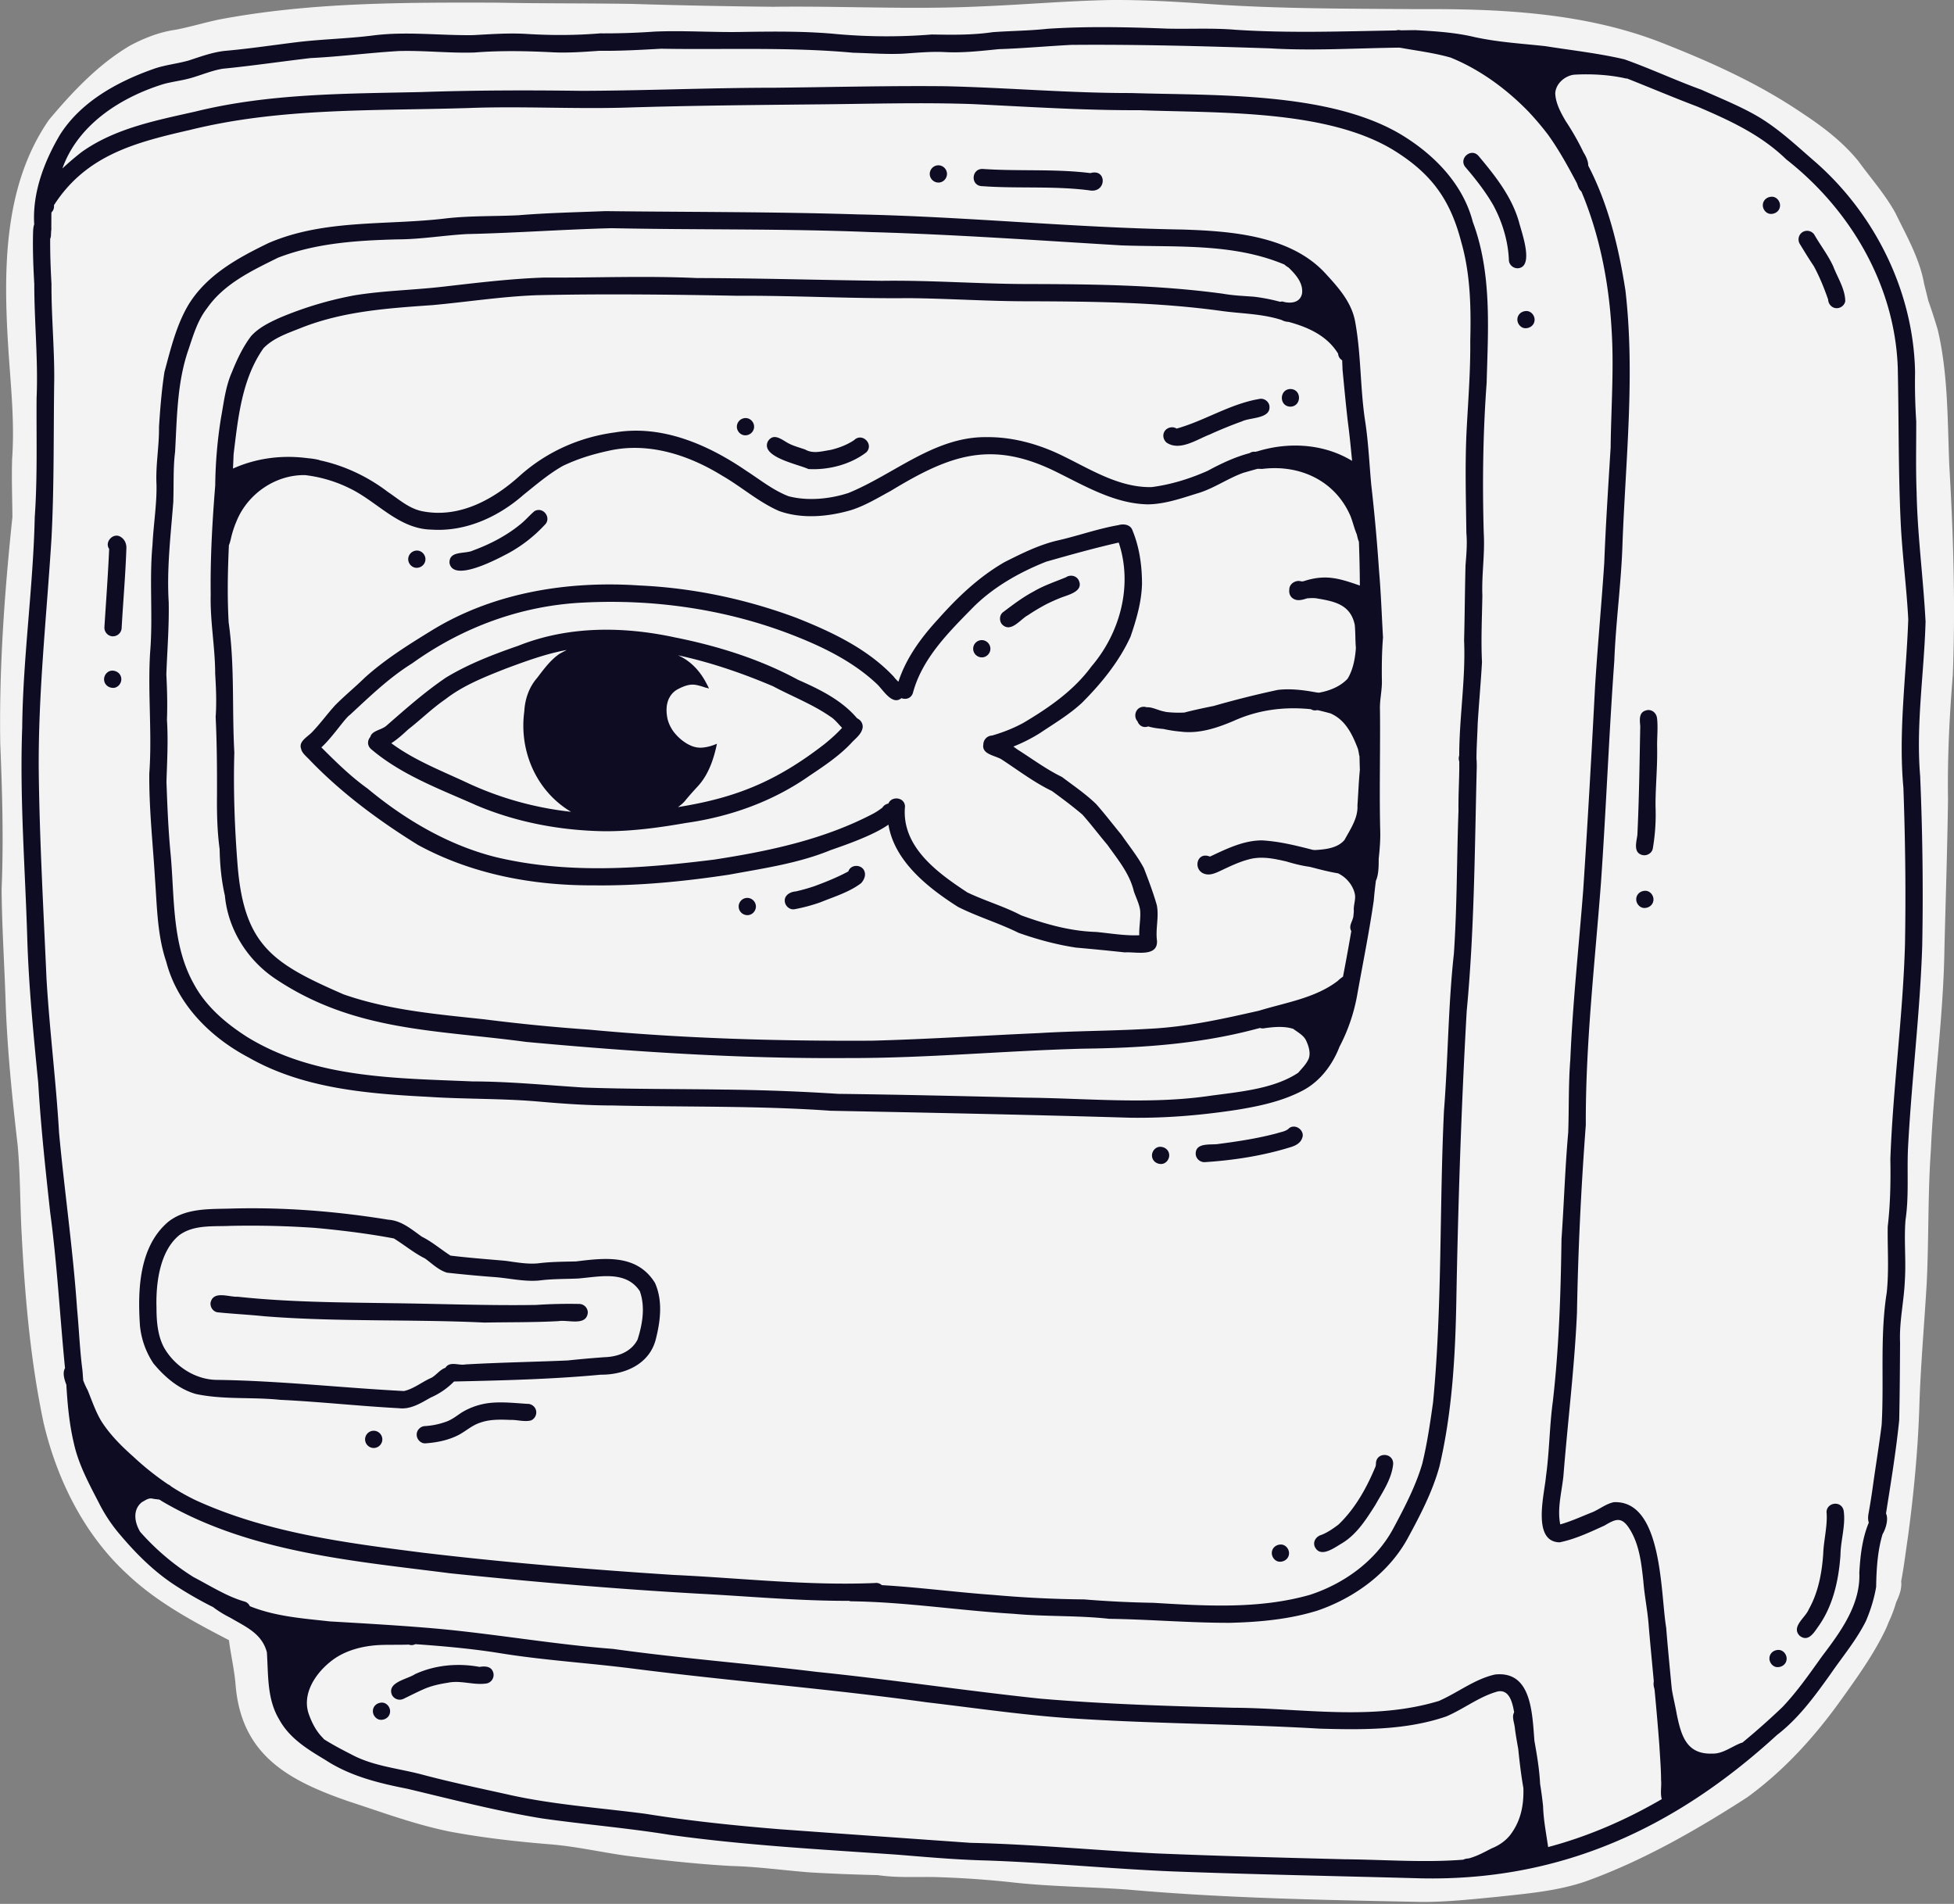 <svg width="156" height="152" viewBox="0 0 156 152" fill="none" xmlns="http://www.w3.org/2000/svg">
  <rect x="0" y="0" width="156" height="152" fill="#808080" stroke="none"/>
  <g clip-path="url(#a)">
    <path d="M155.622 37.102c.327 5.597.503 11.224.282 16.821-.272 3.301-.433 6.599-.382 9.906-.055 4-.186 7.9-.285 11.882-.076 5.377-.844 10.712-1.081 16.078-.251 3.525-.162 7.056-.331 10.584-.192 3.346-.499 6.678-.595 10.027-.114 3.425-.444 6.843-.898 10.24-.179 1.184-.321 2.406-.551 3.604.069.588-.152 1.142-.399 1.673a10.83 10.83 0 0 1-.613 1.621c-.059.155-.121.31-.189.461-.947 2.017-2.255 3.834-3.546 5.641-2.127 2.985-4.588 5.704-7.555 7.859-4.082 2.629-8.357 5.077-12.921 6.715-2.262.768-4.651.96-7.008 1.219-2.007.192-4.014.416-6.034.409-7.855-.158-15.672-.292-23.489-.988-3.17-.227-6.302-.234-9.455-.602a78.538 78.538 0 0 0-6.013-.399c-1.511-.021-3.022.068-4.502-.155a148.42 148.42 0 0 1-5.332-.21c-2.114-.159-4.22-.465-6.344-.517-2.767-.151-5.531-.464-8.281-.805-2.072-.282-4.114-.761-6.2-.926-2.695-.22-5.359-.52-8.016-1.019-2.764-.564-5.418-1.549-8.092-2.423-4.826-1.673-8.53-3.714-8.984-9.29-.1-1.229-.382-2.385-.53-3.566-2.864-1.487-5.717-3.008-8.082-5.235-3.47-3.167-5.648-7.576-6.715-12.109-1.043-4.929-1.487-10.006-1.749-15.025-.134-2.382-.103-4.764-.323-7.142C.968 87.59.572 83.74.445 79.873c-.097-2.964-.293-5.92-.317-8.884.165-3.87.052-7.735-.107-11.6-.1-6.048.341-12.11.971-18.119-.014-1.545-.072-3.09-.024-4.636.217-3.036-.134-6.041-.32-9.063-.372-6.103-.362-12.79 3.27-18.016 1.88-2.237 3.958-4.447 6.491-5.93 1.057-.558 2.169-1.006 3.35-1.209l.347-.058h.007c1.143-.23 2.169-.54 3.305-.785 7.338-1.4 14.824-1.38 22.27-1.36 3.586.073 7.273.042 10.825.1 3.745.117 7.486.19 11.217.228C67.224.47 72.71.775 78.204.516c3.39-.134 6.774-.43 10.171-.509 2.674-.041 5.349.12 8.013.303 5.576.4 11.18.379 16.759.42 6.502-.041 13.208.255 19.338 2.612 4.01 1.566 7.91 3.312 11.469 5.742 1.617 1.063 3.177 2.264 4.405 3.772 1.002 1.377 2.145 2.66 2.968 4.158.891 1.831 1.934 3.631 2.292 5.666.113.447.224.895.334 1.342.272.754.509 1.511.747 2.293.829 3.528.778 7.176.922 10.777v.01Z" fill="#F3F3F4"/>
    <path d="M153.725 49.555c-.179-3.411-.641-6.805-.709-10.223-.073-1.886-.028-3.8-.031-5.69a46.767 46.767 0 0 1-.093-3.927c-.117-6.375-3.15-12.54-7.91-16.738-1.546-1.333-3.026-2.761-4.809-3.776-1.387-.785-2.884-1.384-4.34-2.038-2.072-.75-4.075-1.694-6.151-2.427-2.069-.485-4.196-.716-6.295-1.05-1.9-.21-3.707-.306-5.635-.719-1.556-.375-3.167-.475-4.76-.561-.376.003-.754.01-1.129.017-.035-.007-.069-.01-.104-.017a.8.8 0 0 0-.306.024c-4.272.072-8.54.227-12.808-.052-1.807-.154-3.62-.051-5.428-.092-3.194-.124-6.406-.197-9.596.013-1.453.159-2.916.162-4.372.269-1.614.24-3.235.213-4.86.186a44.978 44.978 0 0 1-7.49-.024c-2.495-.245-5.015-.22-7.517-.183-2.372.055-4.757-.127-7.128-.024a56.947 56.947 0 0 1-4.334.141c-2 .162-3.883.169-5.944.041-1.401-.079-2.802.025-4.2.1-2.65.038-5.3-.31-7.944.02-1.959.252-3.934.293-5.893.514-1.996.24-3.986.547-5.989.723-.998.11-1.941.46-2.891.77-.926.262-1.89.348-2.802.672-2.891 1.019-5.83 2.63-7.493 5.294-1.23 2.096-2.152 4.52-2.041 6.984.006.04.006.082.01.127-.093.244-.086.54-.096.795-.028 1.322.024 2.647.1 3.969 0 3.036.316 6.061.185 9.097-.024 3.17.076 6.354-.148 9.517-.12 5.58-.946 11.211-1.001 16.815-.207 5.559.23 11.11.399 16.666.117 3.941.492 7.727.881 11.686.2 3.418.578 6.911.953 10.33.558 4.143.775 8.288 1.185 12.449-.204.334-.08.843.106 1.315.09 1.549.23 3.098.585 4.609.365 1.717 1.209 3.27 2.01 4.819.407.819.944 1.645 1.536 2.361 1.377 1.649 2.891 3.184 4.732 4.344a30.59 30.59 0 0 0 2.63 1.511c.014.01.031.017.048.024l.162.079c.43.327.892.609 1.373.85 1.291.754 2.53 1.27 2.933 2.761.124 1.845 0 3.738.988 5.376.82 1.494 2.237 2.358 3.673 3.219 1.975 1.297 4.271 1.858 6.564 2.309 3.559.847 7.104 1.769 10.718 2.361 3.404.486 6.836.764 10.23 1.315 6.027.84 12.109 1.164 18.174 1.584 2.382.196 4.76.406 7.149.464 4.943.172 9.872.665 14.814.871 6.578.248 13.163.368 19.744.551 11.183.254 20.353-3.969 28.507-11.442 1.721-1.321 3.005-3.087 4.258-4.839.967-1.411 2.086-2.733 2.85-4.272.368-.86.65-1.779.809-2.705.024-1.391.103-2.85.512-4.213.255-.43.493-1.198.276-1.659.392-2.475.798-4.95 1.053-7.442.045-2.069.059-4.141.069-6.213-.072-1.666.317-3.29.382-4.949.107-1.618-.076-3.188.052-4.816.289-1.927.106-3.869.203-5.806.285-5.37.957-10.709 1.132-16.082.086-4.526.028-9.032-.165-13.568-.348-4.141.327-8.268.434-12.398l-.007.003ZM3.71 78.072c-.24-5.48-.55-10.963-.616-16.446-.058-6.247.63-12.412 1.016-18.642.223-4.206.155-8.498.22-12.718.014-2.537-.234-5.074-.22-7.61-.07-1.195-.11-2.4-.104-3.597a.59.59 0 0 0 .056-.197c.01-.134.013-.268.02-.402.017-.11.024-.22.014-.33.007-.39 0-.779.01-1.168a.668.668 0 0 0 .2-.578c2.585-4.024 6.543-5.022 10.89-6.017 7.28-1.8 14.815-1.504 22.264-1.745 4.11-.151 8.226.083 12.34-.027 5.383-.172 10.766-.214 16.153-.269 3.89-.044 7.782-.151 11.672-.017 4.426.213 8.925.51 13.376.489 6.24.24 15.072-.093 20.428 3.297 2.895 1.835 4.361 3.883 5.225 7.201.747 2.592.792 5.28.726 7.962.021 2.292-.155 4.574-.279 6.863-.154 2.809-.065 5.624-.031 8.433.076.864 0 1.718-.068 2.578-.052 2.003-.062 4.003-.114 6.006.131 3.064-.385 6.117-.389 9.18a.743.743 0 0 0 .004.475v.41c0 .003 0 .01.003.014-.01 1.15-.083 2.344-.065 3.5-.142 3.81-.107 7.628-.369 11.435-.458 4.161-.461 8.36-.791 12.535-.369 7.755-.131 15.545-.871 23.276-.227 1.604-.472 3.304-.864 4.901-.52 1.783-1.439 3.538-2.32 5.18-1.38 2.558-3.897 4.379-6.636 5.277-4.052 1.16-8.347.891-12.509.64a84.38 84.38 0 0 1-5.531-.272 90.323 90.323 0 0 1-7.242-.358c-2.957-.21-5.934-.609-8.908-.781a.657.657 0 0 0-.547-.169c-5.394.227-10.688-.399-16.099-.647-6.677-.434-13.365-.984-20.012-1.776-6.154-.785-12.412-1.58-18.115-4.185a17.732 17.732 0 0 1-1.966-1.105.71.71 0 0 0-.24-.162 22.271 22.271 0 0 1-2.761-2.2c-.957-.846-1.873-1.758-2.564-2.839-.462-.764-.75-1.628-1.088-2.461a6.71 6.71 0 0 1-.365-.802c-.02-.272-.038-.544-.062-.816-.213-1.628-.272-3.263-.427-4.895-.323-4.695-1.001-9.358-1.438-14.043-.241-4.162-.761-8.182-1.006-12.367v-.01Zm7.47 44.203c-.444-.747-.606-1.752.155-2.354.268-.142.53-.355.85-.276.186.042.368.045.55.079.176.114.351.221.537.324 6.874 3.907 14.99 4.574 22.69 5.559 6.578.681 13.145 1.246 19.75 1.621 3.983.203 8.034.589 12.062.575a.709.709 0 0 0 .289.038c4.302.065 8.574.74 12.87.998 2.533.237 5.083.117 7.613.399 3.219.045 6.427.327 9.648.32 2.355-.058 4.737-.275 6.991-.977 2.974-1.019 5.735-3.036 7.239-5.841.974-1.794 1.951-3.676 2.495-5.663 1.002-4.25 1.263-8.711 1.346-13.072.141-7.766.392-15.524.83-23.275.619-6.502.64-13.025.805-19.551-.003-.183 0-.393-.024-.589 0-.933.072-1.869.096-2.802.1-1.645.252-3.283.344-4.922-.086-1.772 0-3.545.031-5.321-.065-1.652.207-3.298.111-4.946-.117-4.014-.066-8.027.23-12.034.114-4.295.43-8.753-1.105-12.849-.76-2.943-2.956-5.239-5.479-6.822-5.738-3.604-15.108-3.253-21.795-3.466-4.953.007-9.865-.43-14.825-.544-4.53-.045-9.063.072-13.59.12-5.166 0-10.332.235-15.499.248-4.254-.058-8.502-.048-12.753.097-6.044.134-12.147.1-18.053 1.559-3.112.702-6.42 1.335-9.073 3.232-.379.293-.954.764-1.535 1.311 1.239-3.49 4.626-5.669 8.06-6.736.706-.196 1.44-.275 2.149-.471.867-.241 1.7-.61 2.595-.757 2.344-.231 4.667-.575 7.005-.85 2.35-.114 4.691-.424 7.038-.562 2.02-.058 4.038.183 6.058.117 2.028-.161 4.062-.123 6.093-.024 1.3.076 2.595-.024 3.89-.113 1.638.02 3.273-.073 4.908-.165 5.094.089 10.23-.149 15.334.32 1.335.034 2.674.14 4.01.075 1.101-.075 2.203-.182 3.308-.127 1.442.076 2.877-.09 4.31-.234 1.934-.062 3.854-.241 5.785-.34 5.304-.046 10.605.102 15.902.278 3.432.207 6.864-.02 10.296-.059a9.2 9.2 0 0 1 .392.066c1.236.213 2.495.382 3.704.73 2.33.946 4.46 2.505 6.23 4.333.55.589 1.07 1.201 1.555 1.842.864 1.204 1.594 2.533 2.283 3.838.096.237.161.509.361.67.134.314.262.627.379.944 1.204 3.184 1.844 6.67 2.037 10.085.2 3.111-.041 6.278-.075 9.4-.186 3.074-.393 6.144-.51 9.221-.217 3.305-.533 6.626-.737 9.941-.278 5.352-.588 10.808-.943 16.195-.351 4.502-.839 9.004-1.029 13.52-.155 1.938-.1 3.876-.168 5.817-.252 2.84-.338 5.69-.537 8.533-.059 4.32-.197 8.636-.689 12.932-.272 1.982-.272 3.996-.547 5.975-.114 1.391-1.157 5.253 1.091 5.287 1.25-.258 2.43-.816 3.583-1.342.892-.527 1.363-.751 2.014.299.767 1.232.926 2.719 1.081 4.131.096 1.239.361 2.457.44 3.7.124 1.438.262 2.87.396 4.302a1.2 1.2 0 0 0 .045.585l.02.121c.138 1.48.272 2.963.382 4.457.049.85.131 1.835.135 2.747.048.43-.083 1.067.058 1.501-2.857 1.662-5.893 2.984-9.076 3.827-.155-1.087-.369-2.158-.403-3.263a29.772 29.772 0 0 0-.238-1.776c-.055-1.143-.251-2.313-.454-3.438-.179-2.365-.272-5.601-3.143-5.298-1.628.362-2.963 1.446-4.481 2.11-5.315 1.618-10.946.572-16.398.544-5.142-.131-10.288-.289-15.417-.726-5.982-.63-11.875-1.525-17.892-2.141-5.417-.664-10.818-1.074-16.232-1.831-4.578-.348-9.15-1.15-13.727-1.587-2.953-.269-5.917-.434-8.88-.609-2.162-.238-4.351-.393-6.386-1.215a.661.661 0 0 0-.45-.379c-.654-.189-1.274-.468-1.88-.778-.044-.024-.09-.048-.134-.069-.685-.354-1.353-.743-2.034-1.098a19.42 19.42 0 0 1-4.272-3.628l.004-.003Zm96.015 26.156c-4.967-.127-9.937-.258-14.9-.465-4.943-.254-9.879-.733-14.829-.843-5.084-.361-10.167-.716-15.251-1.088-3.563-.292-7.122-.657-10.65-1.225-3.655-.485-7.383-.723-11.004-1.542-2.31-.513-4.626-.998-6.915-1.608-1.873-.492-3.876-.664-5.6-1.597-.775-.395-1.522-.788-2.203-1.225-.01-.017-.017-.034-.031-.055-.551-.534-.905-1.219-1.16-1.938-.55-1.58.489-3.184 1.697-4.158 1.136-.946 2.684-1.318 4.144-1.363.712-.021 1.428 0 2.144-.027a.637.637 0 0 0 .52-.035c2.196.155 4.392.348 6.585.692 3.604.595 7.16.795 10.797 1.26 7.803.998 15.651 1.607 23.461 2.691 3.67.431 7.328.968 11.015 1.243 6.78.475 13.579.465 20.363.86 3.377.093 6.86.135 10.092-.977 1.404-.599 2.626-1.59 4.113-1.996.926-.166 1.167.898 1.301 1.669a.72.72 0 0 0-.086.282c-.01.382.11.609.148 1.016.069.53.165 1.077.265 1.631.107 1.04.227 2.079.41 3.115.041 1.332-.186 2.62-1.06 3.759-.389.485-.902.829-1.477 1.06-.592.303-1.194.64-1.852.805a.993.993 0 0 0-.413.097c-3.201.251-6.412-.014-9.617-.035l-.007-.003Zm44.764-85.566c.151 4.165.206 8.382.127 12.564-.165 5.696-.957 11.39-1.167 17.1.031 1.803 0 3.607-.21 5.4-.027 1.773.111 3.439-.079 5.267-.554 3.493-.203 7.046-.406 10.56-.196 1.559-.447 3.105-.668 4.66a55.57 55.57 0 0 1-.375 2.393c-.048.254-.062.512.017.75-.526 1.263-.681 2.647-.757 4.007.11 2.523-1.494 4.712-2.963 6.646-.999 1.394-1.983 2.819-3.174 4.072a57.449 57.449 0 0 1-3.201 2.84c-.038.01-.076.017-.114.031-.722.275-1.483.881-2.282.843H136.762c-2.12.1-2.54-1.415-2.901-3.17-.114-.671-.289-1.329-.393-2-.155-1.628-.316-3.256-.447-4.888-.461-2.733-.269-10.171-4.172-10.013-.63.124-1.16.572-1.748.813-.768.299-1.704.733-2.537.96-.255-1.256.117-2.575.251-3.838.344-4.347.888-8.684 1.084-13.042.09-5.032.327-9.975.706-15.01-.028-6.454.719-12.874 1.208-19.307.413-5.924.637-11.806 1.067-17.737.117-3.125.558-6.23.654-9.358.251-6.733 1.012-13.5.234-20.226-.533-3.418-1.363-6.88-2.97-9.961.01-.355-.197-.771-.382-1.064a20.53 20.53 0 0 0-1.415-2.488c-.392-.668-.806-1.422-.836-2.22.041-.765.746-1.38 1.48-1.484 1.352-.083 2.867 0 4.175.303.027 0 .051 0 .075-.003 1.876.743 3.759 1.542 5.649 2.257 2.561 1.102 5.022 2.22 7.066 4.203 5.129 4.017 8.681 10.061 8.901 16.656.09 4.093.038 8.189.231 12.281.121 2.603.472 5.188.606 7.786-.155 4.468-.795 8.929-.392 13.407l.003.01Z" fill="#0D0C22"/>
    <path d="M17.4 104.772c1.239.124 2.447.183 3.69.31 5.837.465 11.737.227 17.595.506 1.976-.038 3.948-.007 5.92-.117.74-.124 2.224.427 2.324-.682a.695.695 0 0 0-.689-.688 39.351 39.351 0 0 0-3.435.079c-3.827.062-7.651-.093-11.482-.138-4.13-.065-8.213-.075-12.337-.516-.705.041-1.955-.523-2.175.472-.048.358.213.74.588.774Z" fill="#0D0C22"/>
    <path d="M12.264 108.865c.88 1.07 2.037 2.058 3.397 2.43 2.234.464 4.41.223 6.712.461 3.174.151 6.278.499 9.469.668.943.117 1.752-.406 2.537-.847a5.92 5.92 0 0 0 1.869-1.284c3.896-.086 7.824-.179 11.713-.544 1.917.014 3.9-.836 4.399-2.843.372-1.463.561-3.06-.065-4.478-1.422-2.31-3.98-2.01-6.31-1.721-1.018.024-2.037.024-3.053.155-.874.076-1.738-.093-2.599-.207-1.445-.127-2.922-.237-4.364-.413-.771-.495-1.463-1.098-2.289-1.51-.833-.59-1.618-1.285-2.681-1.357-4.19-.681-8.42-1.012-12.674-.885-1.673.042-3.521-.037-4.905 1.064-2.32 1.98-2.437 5.432-2.247 8.268a6.574 6.574 0 0 0 1.087 3.043h.004Zm2.062-10.264c1.166-.847 2.708-.668 4.075-.734a75.75 75.75 0 0 1 6.729.159c2.072.189 4.248.454 6.316.846.84.517 1.6 1.16 2.489 1.601.56.403 1.077.933 1.755 1.132 1.226.135 2.468.252 3.707.345 1.212.082 2.434.392 3.66.278 1.039-.134 2.013-.11 3.1-.158 1.694-.138 3.821-.668 4.926 1.015.444 1.253.213 2.62-.182 3.862-.506.985-1.58 1.374-2.637 1.405a87.81 87.81 0 0 0-2.946.261c-2.72.117-5.446.162-8.165.317-.533.107-1.24-.289-1.594.268-.437.149-.715.575-1.118.799-.74.32-1.401.881-2.19 1.057-5.004-.258-9.998-.83-15.027-.892-1.704-.051-3.312-1.129-4.138-2.595-.506-.96-.592-2.1-.592-3.174-.058-1.886.241-4.512 1.832-5.793ZM11.92 61.709c-.03 2.84.29 5.672.458 8.505.162 2.206.179 4.464.898 6.578.881 3.397 3.525 6.027 6.564 7.627 4.358 2.492 9.48 2.895 14.391 3.15 2.95.192 5.91.117 8.857.382 1.948.172 3.9.303 5.855.306 5.775.134 11.579.01 17.358.42 7.989.158 15.981.32 23.97.558 2.843.04 5.68-.204 8.488-.634 1.842-.3 3.68-.695 5.339-1.587 1.342-.743 2.296-2.037 2.843-3.448a14.309 14.309 0 0 0 1.401-4.069c.451-2.533.967-5.063 1.335-7.61.042-.527.104-1.05.169-1.573.217-.465.227-1.16.224-1.763.089-.798.151-1.597.117-2.399-.069-3.118.017-6.295-.014-9.441-.041-.813.179-1.597.151-2.41-.017-1.139 0-2.275.09-3.41-.103-1.78-.162-3.56-.317-5.336a147.87 147.87 0 0 0-.623-6.867c-.155-1.697-.227-3.4-.489-5.087-.402-2.65-.313-5.352-.805-7.975-.289-1.508-1.332-2.678-2.341-3.773-2.781-3.053-7.53-3.4-11.43-3.528-8.65-.14-17.27-1.032-25.92-1.208-6.715-.213-13.437-.182-20.152-.262-2.31.093-4.62.138-6.922.328-1.924.096-3.865.034-5.783.25-4.743.579-9.69.035-14.184 1.966-2.458 1.191-4.95 2.547-6.413 4.95-.964 1.635-1.411 3.517-1.903 5.335-.227 1.456-.345 2.94-.438 4.413.021 1.531-.278 3.046-.2 4.574.035 1.57-.247 3.256-.32 4.843-.268 2.85.049 5.707-.188 8.56-.2 3.208.165 6.423-.063 9.631l-.003.004Zm6.337-11.992c-.12-2.062-.076-4.12.017-6.182.059-.148.103-.303.141-.448.107-.492.252-.967.451-1.432.878-2.216 3.125-3.772 5.504-3.724.224.028.447.062.671.1a.698.698 0 0 0 .138.027c.94.186 1.859.493 2.722.92 2.224 1.066 3.924 3.256 6.55 3.304 2.723.186 5.343-1.016 7.356-2.788 1.016-.813 2.014-1.673 3.15-2.31 1.187-.56 2.326-.912 3.655-1.201 3.143-.706 6.337.327 9.015 1.976 1.556.891 2.926 2.12 4.578 2.84 1.824.65 3.907.46 5.738-.073 1.115-.351 2.134-.974 3.156-1.528 4.678-2.837 8-4.124 13.245-1.518 2.296 1.132 4.667 2.537 7.287 2.585 1.428-.014 2.798-.523 4.147-.933 1.215-.396 2.279-1.15 3.48-1.583.376-.107.754-.217 1.136-.32.1 0 .21 0 .362.01 2.998-.379 5.848.922 7.07 3.78.182.47.292.966.492 1.431.048.193.089.41.172.599.045 1.167.069 2.334.076 3.5-1.721-.602-2.771-.912-4.516-.34-.052 0-.104.007-.152.01-.272-.1-.616.007-.805.227a.64.64 0 0 0-.162.448c-.041.34.131.709.585.805.282.045.561-.041.84-.13.231-.018.458-.032.688-.01 1.449.243 2.764.467 3.115 2.123.059.609.038 1.225.09 1.855-.059.823-.22 1.724-.661 2.447-.578.627-1.456.974-2.299 1.119l-.238-.031c-1.005-.186-2.031-.313-3.039-.193a76.882 76.882 0 0 0-5.108 1.28c-.788.16-1.573.324-2.347.527a8.847 8.847 0 0 1-1.446-.044c-.073-.018-.145-.031-.217-.049-.42-.079-.916-.361-1.35-.327a.698.698 0 0 0-.268-.04c-.623.04-.816.774-.461 1.16.114.333.447.557.857.409.392.117.806.168 1.215.203.451.1.909.172 1.37.21 1.473.189 2.888-.286 4.223-.85 1.986-.902 4.076-1.154 6.172-.94.086.051.189.09.313.1.076-.007.155-.014.231-.024.347.079.688.168 1.019.258 1.18.506 1.738 1.638 2.182 2.798.045.117.093.42.12.572.004.013.014.027.018.04.01.366.017.73.031 1.095-.093.944-.124 1.893-.193 2.84.058 1.002-.554 1.883-1.033 2.76-.554.661-1.538.758-2.347.806-.059 0-.121-.01-.179-.014-1.336-.344-2.678-.678-4.052-.757-1.49 0-2.846.678-4.164 1.294-1.126-.458-1.408 1.232-.28 1.415.366.062.748-.11 1.071-.258.744-.351 1.487-.716 2.29-.93.767-.216 1.545-.144 2.312.007.038.014.079.02.121.024.196.042.392.086.588.131.616.186 1.208.337 1.873.43.743.19 1.483.393 2.254.517.3.151.575.347.795.606.269.292.537.78.565 1.218.014.4-.138.781-.103 1.188 0 .048-.011.185-.028.327-.007.433-.413.812-.189 1.242.007.01.014.017.017.024a184.292 184.292 0 0 1-.664 3.645c-.159.104-.307.23-.431.348-1.796 1.37-4.14 1.714-6.267 2.368-2.957.668-5.787 1.308-8.87 1.45-2.833.168-5.852.164-8.716.34-4.447.196-8.898.489-13.348.606-7.531.038-15.042-.176-22.552-.882a147.531 147.531 0 0 1-8.33-.819c-3.807-.413-7.645-.726-11.283-2-5.604-2.447-7.934-3.868-8.454-10.305-.237-2.998-.347-5.996-.261-9.008-.193-3.452.038-6.925-.451-10.364v.01Zm84.065-24.17c.165.09.354.144.55.151 1.563.423 3.081 1.101 3.959 2.54a.66.66 0 0 0 .323.527l.031.77c.131 1.357.258 2.713.413 4.07.141 1.063.248 2.127.348 3.19-2.248-1.37-5.046-1.535-7.552-.764-.055.01-.107.024-.162.035h-.068a.629.629 0 0 0-.4.11c-1.177.31-2.275.833-3.345 1.41-1.418.634-2.936 1.102-4.478 1.302-2.723.055-5.088-1.56-7.48-2.678-1.762-.812-3.717-1.329-5.666-1.311-4.165-.066-7.383 2.953-11.049 4.454-1.48.485-3.252.664-4.787.265-1.23-.472-2.269-1.315-3.367-2.024-3.046-2.086-6.722-3.7-10.48-3.074-2.823.372-5.429 1.528-7.56 3.414-2.123 1.935-4.887 3.474-7.861 2.875-1.046-.214-1.855-.954-2.716-1.529-1.625-1.239-3.5-2.12-5.449-2.533l-.068-.031a5.821 5.821 0 0 0-.868-.134c-2.01-.269-4.072-.035-5.989.826.017-.379.035-.757.048-1.136.355-2.881.65-6.013 2.389-8.474.809-.833 1.945-1.198 3.008-1.625 3.377-1.335 6.915-1.563 10.52-1.817 2.773-.255 5.53-.689 8.319-.789 5.287-.117 10.629-.055 15.926.045 4.581-.024 9.152.238 13.737.19 3.205.03 6.402.258 9.607.25 5.163.018 10.333.07 15.458.786 1.607.213 3.139.206 4.712.709h-.003ZM13.837 39.962c.045-1.298-.02-2.599.141-3.89.155-2.753.155-5.565 1.081-8.199.379-1.135.727-2.32 1.477-3.273 1.37-1.962 3.58-2.995 5.662-4.027 3.043-1.174 6.31-1.377 9.538-1.463 1.848-.003 3.676-.317 5.518-.423 3.865-.083 7.717-.372 11.582-.469 6.85.142 13.782.028 20.652.31 6.674.186 13.338.661 20.005 1.06 4.365.166 8.888-.203 13.011 1.515.017.007.031.017.048.024.097.09.207.169.32.23.555.538 1.178 1.22 1.081 2.056-.134.774-.939.85-1.566.657a.785.785 0 0 0-.186.024 14.782 14.782 0 0 0-2.086-.406c-.826-.062-1.655-.093-2.471-.238-5.177-.705-10.402-.764-15.617-.774-3.865-.007-7.724-.313-11.592-.258-4.933-.059-9.862-.21-14.798-.22-4.072-.19-8.144-.014-12.215-.038-2.72.093-5.473.433-8.186.743-2.292.258-4.622.3-6.911.671a28.67 28.67 0 0 0-6.034 1.814c-.812.369-1.642.775-2.248 1.45-.654.863-1.125 1.868-1.528 2.873-.516 1.167-.647 2.437-.878 3.69a36.237 36.237 0 0 0-.454 5.353c-.234 2.895-.4 5.806-.361 8.715-.055 2.12.354 4.203.358 6.32.068 1.15.12 2.295.037 3.445.1 2.069.114 4.134.107 6.21-.014 1.448.014 2.898.21 4.336.024 1.253.138 2.496.42 3.718.248 2.705 1.807 5.17 4.062 6.667 6.288 4.196 12.814 4.044 19.977 5.015 8.533.788 17.093 1.353 25.667 1.29 6.296.018 12.578-.588 18.87-.75 4.574-.055 9.145-.364 13.585-1.528l.479-.124a.693.693 0 0 0 .396.014c.705-.1 1.576-.175 2.265.062.354.268.802.496 1.008.905.22.458.437 1.122.151 1.608-.182.358-.502.67-.767.984-2.041 1.37-5.043 1.549-7.345 1.886-4.775.647-9.62.148-14.436.104-4.984-.124-9.965-.241-14.95-.303a168.89 168.89 0 0 0-9.141-.341c-3.728-.058-7.476-.028-11.207-.165-2.947-.186-5.883-.482-8.84-.486-6.116-.265-12.584-.23-17.984-3.541-1.7-1.085-3.294-2.43-4.261-4.227-1.773-3.15-1.539-6.88-1.86-10.368-.188-1.924-.264-3.858-.333-5.79.052-1.651.145-3.3.038-4.952.048-1.208.014-2.417-.048-3.625.072-1.917.227-3.838.189-5.762-.165-2.709.169-5.41.375-8.106l-.007-.003Z" fill="#0D0C22"/>
    <path d="M24.043 59.798c.072.348.475.637.73.926 2.533 2.623 5.514 4.823 8.612 6.74 4.275 2.323 9.138 3.239 13.97 3.218 3.629.049 7.253-.31 10.836-.85 2.737-.506 5.514-.895 8.106-1.955.954-.34 3.356-1.136 4.633-2.041.475 2.915 3.143 5.036 5.56 6.57 1.565.785 3.252 1.285 4.828 2.066 1.484.527 3.023.943 4.582 1.18 1.304.114 2.602.242 3.903.383.847-.066 2.64.41 2.568-.93-.131-.946.175-1.907-.017-2.85-.286-.998-.658-1.982-1.033-2.95-.503-.946-1.184-1.78-1.79-2.66-.675-.816-1.318-1.663-2.02-2.454-.83-.806-1.804-1.463-2.727-2.162-1.263-.613-2.381-1.453-3.565-2.2a6.747 6.747 0 0 0-.317-.227 13.12 13.12 0 0 0 2.137-1.084c1.143-.767 2.344-1.477 3.353-2.42 1.535-1.538 2.957-3.283 3.865-5.27.465-1.356.881-2.77.916-4.216 0-1.442-.2-2.905-.75-4.244-.152-.492-.703-.571-1.136-.444-1.628.282-3.184.843-4.792 1.212-1.51.34-2.915 1.046-4.292 1.738-2.034 1.17-3.741 2.791-5.29 4.536-1.353 1.467-2.571 3.112-3.188 5.019-.137-.134-.271-.265-.368-.403-2.09-2.23-4.96-3.583-7.762-4.695-4.01-1.497-8.236-2.392-12.518-2.588-5.762-.393-11.738.564-16.701 3.645-1.824 1.122-3.666 2.279-5.256 3.717-.764.747-1.59 1.422-2.344 2.18-.661.719-1.226 1.517-1.91 2.216-.372.361-1.043.72-.823 1.287v.01Zm3.855-2.691c1.594-1.47 3.143-2.988 4.994-4.138 4.052-2.908 8.767-4.646 13.775-4.867 5.511-.275 11.118.517 16.288 2.472 2.534.964 5.09 2.172 7.073 4.051.5.482 1.209 1.718 1.938 1.112.33.13.758.041.913-.4.719-2.715 2.774-4.777 4.688-6.725 1.628-1.68 3.782-2.912 5.965-3.773 1.913-.543 3.838-1.084 5.782-1.524 1.14 3.41.12 7.207-2.182 9.896-1.415 1.927-3.387 3.287-5.421 4.495-.792.433-1.639.767-2.506 1.015a.726.726 0 0 0-.699.706c-.144.791.909.877 1.436 1.187 1.332.868 2.602 1.845 4.037 2.534.826.602 1.656 1.222 2.437 1.886.695.781 1.325 1.621 2 2.42.83 1.173 1.773 2.289 2.11 3.717.172.496.42.97.499 1.494.058.668-.096 1.332-.069 2-1.105.055-2.303-.152-3.435-.262-2.082-.062-4.034-.616-6-1.329-1.383-.726-2.887-1.153-4.292-1.827-2.388-1.57-5.283-3.656-4.977-6.874-.038-.747-1.084-.84-1.325-.22a.705.705 0 0 0-.479.323 5.963 5.963 0 0 1-.65.437c-3.969 2.103-8.385 3.036-12.784 3.714-5.779.72-11.689 1.174-17.434-.2-3.776-.946-7.249-2.99-10.24-5.476-1.346-.963-2.52-2.12-3.683-3.283.868-.792 1.78-2.186 2.238-2.568l.003.007Z" fill="#0D0C22"/>
    <path d="M37.931 64.249c3.246 1.394 6.795 2.058 10.323 2.113h.117c2.138 0 4.265-.289 6.368-.657 3.531-.496 6.939-1.707 9.868-3.759 1.17-.785 2.355-1.57 3.329-2.595.344-.39.86-.73.936-1.274a.708.708 0 0 0-.358-.681.619.619 0 0 0-.1-.066c-1.24-1.456-2.988-2.302-4.705-3.06-3.06-1.659-6.44-2.708-9.845-3.387-4.137-.891-8.512-.915-12.487.672-1.986.688-3.983 1.452-5.783 2.547-1.697 1.153-3.232 2.516-4.774 3.862-.403.323-1.136.375-1.253.867-.224.258-.279.664.048.964 2.406 2.055 5.453 3.184 8.313 4.45l.003.004Zm15.493-8.512a1.59 1.59 0 0 1 .695-.716 3.89 3.89 0 0 1 .472-.217c-.004 0-.007 0-.01.003.003 0 .006 0 .01-.003h-.004l.031-.01c-.007 0-.013.003-.02.007h-.01.003c.172-.062.347-.114.533-.135.21-.024.407 0 .61.052.203.048.399.11.595.179.093.017.182.041.275.069a5.533 5.533 0 0 0-.203-.403c-.495-.967-1.246-1.79-2.25-2.237-.008 0-.015-.007-.018-.01 2.606.56 5.156 1.438 7.58 2.47 1.524.813 3.152 1.433 4.58 2.424.348.21.63.585.937.898-.42.455-.854.847-1.39 1.284-3.91 3.036-7.167 4.316-11.717 5.043.203-.138.389-.293.554-.482.323-.403.671-.785 1.022-1.167.86-.926 1.284-2.175 1.539-3.408-.09.038-.183.073-.272.104a3.354 3.354 0 0 1-.94.207l-.107.003a1.93 1.93 0 0 1-.623-.11 2.846 2.846 0 0 1-.657-.345c.003 0 .01.007.014.01-.017-.013-.038-.023-.055-.037-.007-.007-.017-.01-.024-.017a3.757 3.757 0 0 1-.688-.644 2.536 2.536 0 0 1-.304-.437 2.763 2.763 0 0 1-.289-.72c-.117-.554-.124-1.146.131-1.666v.01Zm-20.8 2.468c.991-.775 1.89-1.663 2.932-2.379 1.44-1.118 3.16-1.79 4.85-2.457 1.587-.589 3.188-1.178 4.85-1.48-.2.1-.4.203-.592.313-.726.499-1.25 1.225-1.78 1.917-.647.743-.974 1.69-1.025 2.671-.434 3.187.977 6.388 3.73 8.02a26.322 26.322 0 0 1-8.136-2.244c-2.096-.992-4.334-1.835-6.213-3.232.55-.348 1.084-.86 1.384-1.133v.004Z" fill="#0D0C22"/>
    <path d="M54.598 59.217s.029.018.04.029c-.019-.014-.04-.025-.058-.04.007.004.01.008.018.011ZM67.729 69.57c-.871.469-1.787.837-2.716 1.181-.489.165-.981.303-1.487.417-.43.027-.954.31-.864.84.052.357.42.653.781.578a13.725 13.725 0 0 0 2.055-.551c1.078-.44 2.3-.805 3.243-1.521.216-.228.385-.579.292-.895-.162-.623-1.098-.661-1.304-.052v.004ZM59.647 71.684a.693.693 0 0 0-.675.702.695.695 0 0 0 .703.675c.375 0 .681-.33.674-.703a.695.695 0 0 0-.702-.674ZM82.048 49.128c.465-.316.946-.599 1.442-.867.406-.207.82-.39 1.246-.558.62-.234 1.835-.516 1.363-1.418-.213-.351-.671-.416-1.002-.196-.863.358-1.758.65-2.57 1.129-.872.461-1.653 1.056-2.438 1.648-.303.22-.327.689-.1.968.696.73 1.45-.372 2.059-.71v.004ZM78.396 52.48c.375 0 .681-.33.674-.701a.695.695 0 0 0-.702-.675.693.693 0 0 0-.674.702.695.695 0 0 0 .702.675ZM68.197 35.133c-.571.385-1.253.643-1.927.795-.675.1-1.356.323-1.99-.041-.437-.155-.895-.269-1.308-.482-.53-.276-1.187-.895-1.659-.183-.644 1.264 2.427 1.842 3.225 2.224 1.59.093 3.346-.355 4.623-1.332.633-.637-.313-1.604-.964-.985v.004ZM59.533 33.377a.697.697 0 0 0-.705.672c-.01.368.296.705.671.705.375 0 .695-.289.706-.67.01-.37-.296-.707-.672-.707ZM40.582 44.168a11.372 11.372 0 0 0 2.888-2.244c.605-.54-.076-1.508-.792-1.122-.403.337-.747.757-1.167 1.084-1.112.902-2.41 1.57-3.748 2.062-.637.306-1.92-.017-1.876 1.002.3 1.58 3.862-.345 4.695-.782ZM33.26 45.332c.376 0 .696-.29.706-.672.01-.368-.296-.705-.67-.705a.697.697 0 0 0-.706.671c-.01.368.296.706.67.706ZM93.021 34.369c-.24.306-.169.72.114.967 1.053.706 2.409-.248 3.428-.64a33.97 33.97 0 0 1 2.599-1.06c.681-.33 2.361-.186 2.178-1.274-.086-.358-.468-.602-.829-.506-2.34.403-4.337 1.738-6.578 2.361-.286-.192-.702-.11-.912.155v-.003ZM103.003 32.465c.909 0 .954-1.366.038-1.408-.909 0-.95 1.367-.038 1.408ZM102.924 90.064c-.245.259-.606.293-.93.4-1.535.413-3.111.657-4.684.86-.572.114-1.876-.165-1.849.809.021.379.355.664.727.647 2.337-.151 4.681-.516 6.918-1.218.355-.114.73-.324.85-.696.255-.564-.495-1.19-1.029-.805l-.003.003ZM92.618 91.555c-.375 0-.667.368-.647.726.02.392.351.647.727.647.375 0 .667-.368.647-.726-.021-.393-.352-.647-.727-.647ZM8.967 50.797a.696.696 0 0 0 .743-.63c.12-2.154.313-4.312.382-6.467-.014-.361-.165-.664-.478-.85-.585-.348-1.291.43-.899.97-.09 2.08-.247 4.158-.378 6.237a.697.697 0 0 0 .63.744v-.004ZM9.035 54.918c.376 0 .672-.365.65-.727-.02-.389-.35-.65-.725-.65-.376 0-.672.365-.65.726.02.389.35.65.725.65ZM78.338 14.856c2.853.217 5.737-.028 8.587.334 1.443.3 1.477-1.77.128-1.37-2.847-.355-5.717-.134-8.567-.33-.902-.07-1.043 1.256-.152 1.37l.004-.004ZM74.93 14.574c.375 0 .681-.33.674-.703a.695.695 0 0 0-.702-.674.693.693 0 0 0-.674.702.695.695 0 0 0 .702.675ZM42.127 112.08c-.967-.062-1.945-.173-2.915-.086a5.482 5.482 0 0 0-2.33.76c-.445.289-.796.592-1.319.768a6.087 6.087 0 0 1-1.625.33c-.364.007-.688.327-.67.702.003.358.33.706.701.675.926-.065 1.849-.251 2.678-.685.579-.317 1.07-.771 1.711-.971.76-.268 1.573-.247 2.368-.213.55-.024 1.136.179 1.673.038a.697.697 0 0 0 .361-.905.705.705 0 0 0-.633-.417v.004ZM29.822 114.224a.693.693 0 0 0-.675.702.695.695 0 0 0 .702.675.693.693 0 0 0 .675-.702.695.695 0 0 0-.702-.675ZM109.849 116.802a.823.823 0 0 1-.031.275c-.702 1.697-1.628 3.37-2.97 4.647-.417.31-.857.623-1.35.813-.399.113-.691.502-.543.919.44.987 1.579.103 2.189-.252 1.184-.716 1.927-1.907 2.654-3.049.578-1.03 1.318-2.086 1.428-3.287.014-.902-1.311-.964-1.373-.073l-.004.007ZM102.263 123.307c-.375 0-.705.255-.726.647-.02.358.272.727.647.727s.706-.255.727-.647c.02-.358-.272-.727-.648-.727ZM120.465 20.78c.017.375.375.664.736.636 1.308-.127.262-2.912.066-3.703-.572-2.014-1.904-3.69-3.229-5.267-.595-.678-1.618.217-1.04.902.816.95 1.587 1.938 2.214 3.022.723 1.332 1.198 2.885 1.253 4.41ZM121.143 25.478c-.021.358.272.726.647.726s.705-.255.726-.647c.021-.358-.272-.726-.647-.726s-.706.255-.726.647ZM132.288 57.324c-.045-.372-.351-.665-.737-.637-.736.107-.647.726-.599 1.29-.058 2.892-.089 5.773-.23 8.681-.073.568-.358 1.44.43 1.611.355.07.75-.175.805-.544a16.24 16.24 0 0 0 .214-3.376c-.007-1.532.165-3.143.127-4.764-.01-.702.079-1.535-.007-2.261h-.003ZM131.359 71.116c-.376 0-.706.255-.727.647-.02.358.272.726.647.726.376 0 .706-.254.727-.647.02-.358-.272-.726-.647-.726ZM38.29 133.079c-1.718-.32-3.55-.161-5.15.575-.616.413-2.268.644-1.848 1.659a.698.698 0 0 0 .922.314c.572-.276 1.14-.568 1.724-.82.582-.237 1.195-.371 1.814-.464 1.04-.224 2.073.22 3.105.055a.695.695 0 0 0 .537-.813c-.124-.557-.637-.581-1.105-.509v.003ZM30.496 135.929c-.375 0-.705.255-.726.648-.02.358.272.726.647.726s.706-.255.726-.647c.021-.358-.271-.727-.647-.727ZM145.836 120.864c.052 1.063-.244 2.144-.279 3.218-.107 1.511-.396 3.063-1.149 4.392-.259.668-1.436 1.397-.73 2.117.647.509 1.091-.162 1.445-.678 1.216-1.666 1.673-3.752 1.814-5.776.014-1.184.431-2.372.252-3.545-.203-.885-1.508-.61-1.35.275l-.003-.003ZM141.991 131.723c-.375 0-.706.255-.726.647-.021.358.272.727.647.727s.705-.255.726-.647c.021-.358-.272-.727-.647-.727ZM144.848 18.732a.695.695 0 0 0-.954-.193.694.694 0 0 0-.193.953c.362.592.723 1.188 1.112 1.763.468.877.795 1.68 1.136 2.65.014.323.231.623.565.688a.697.697 0 0 0 .805-.544c-.01-.98-.62-1.893-.964-2.794-.413-.892-1.019-1.673-1.507-2.52v-.003ZM142.111 16.432c.021-.358-.272-.726-.647-.726s-.706.255-.726.647c-.021.358.272.726.647.726s.706-.254.726-.647Z" fill="#0D0C22"/>
  </g>
  <defs>
    <clipPath id="a">
      <path fill="#fff" d="M0 0h156v151.845H0z"/>
    </clipPath>
  </defs>
</svg>